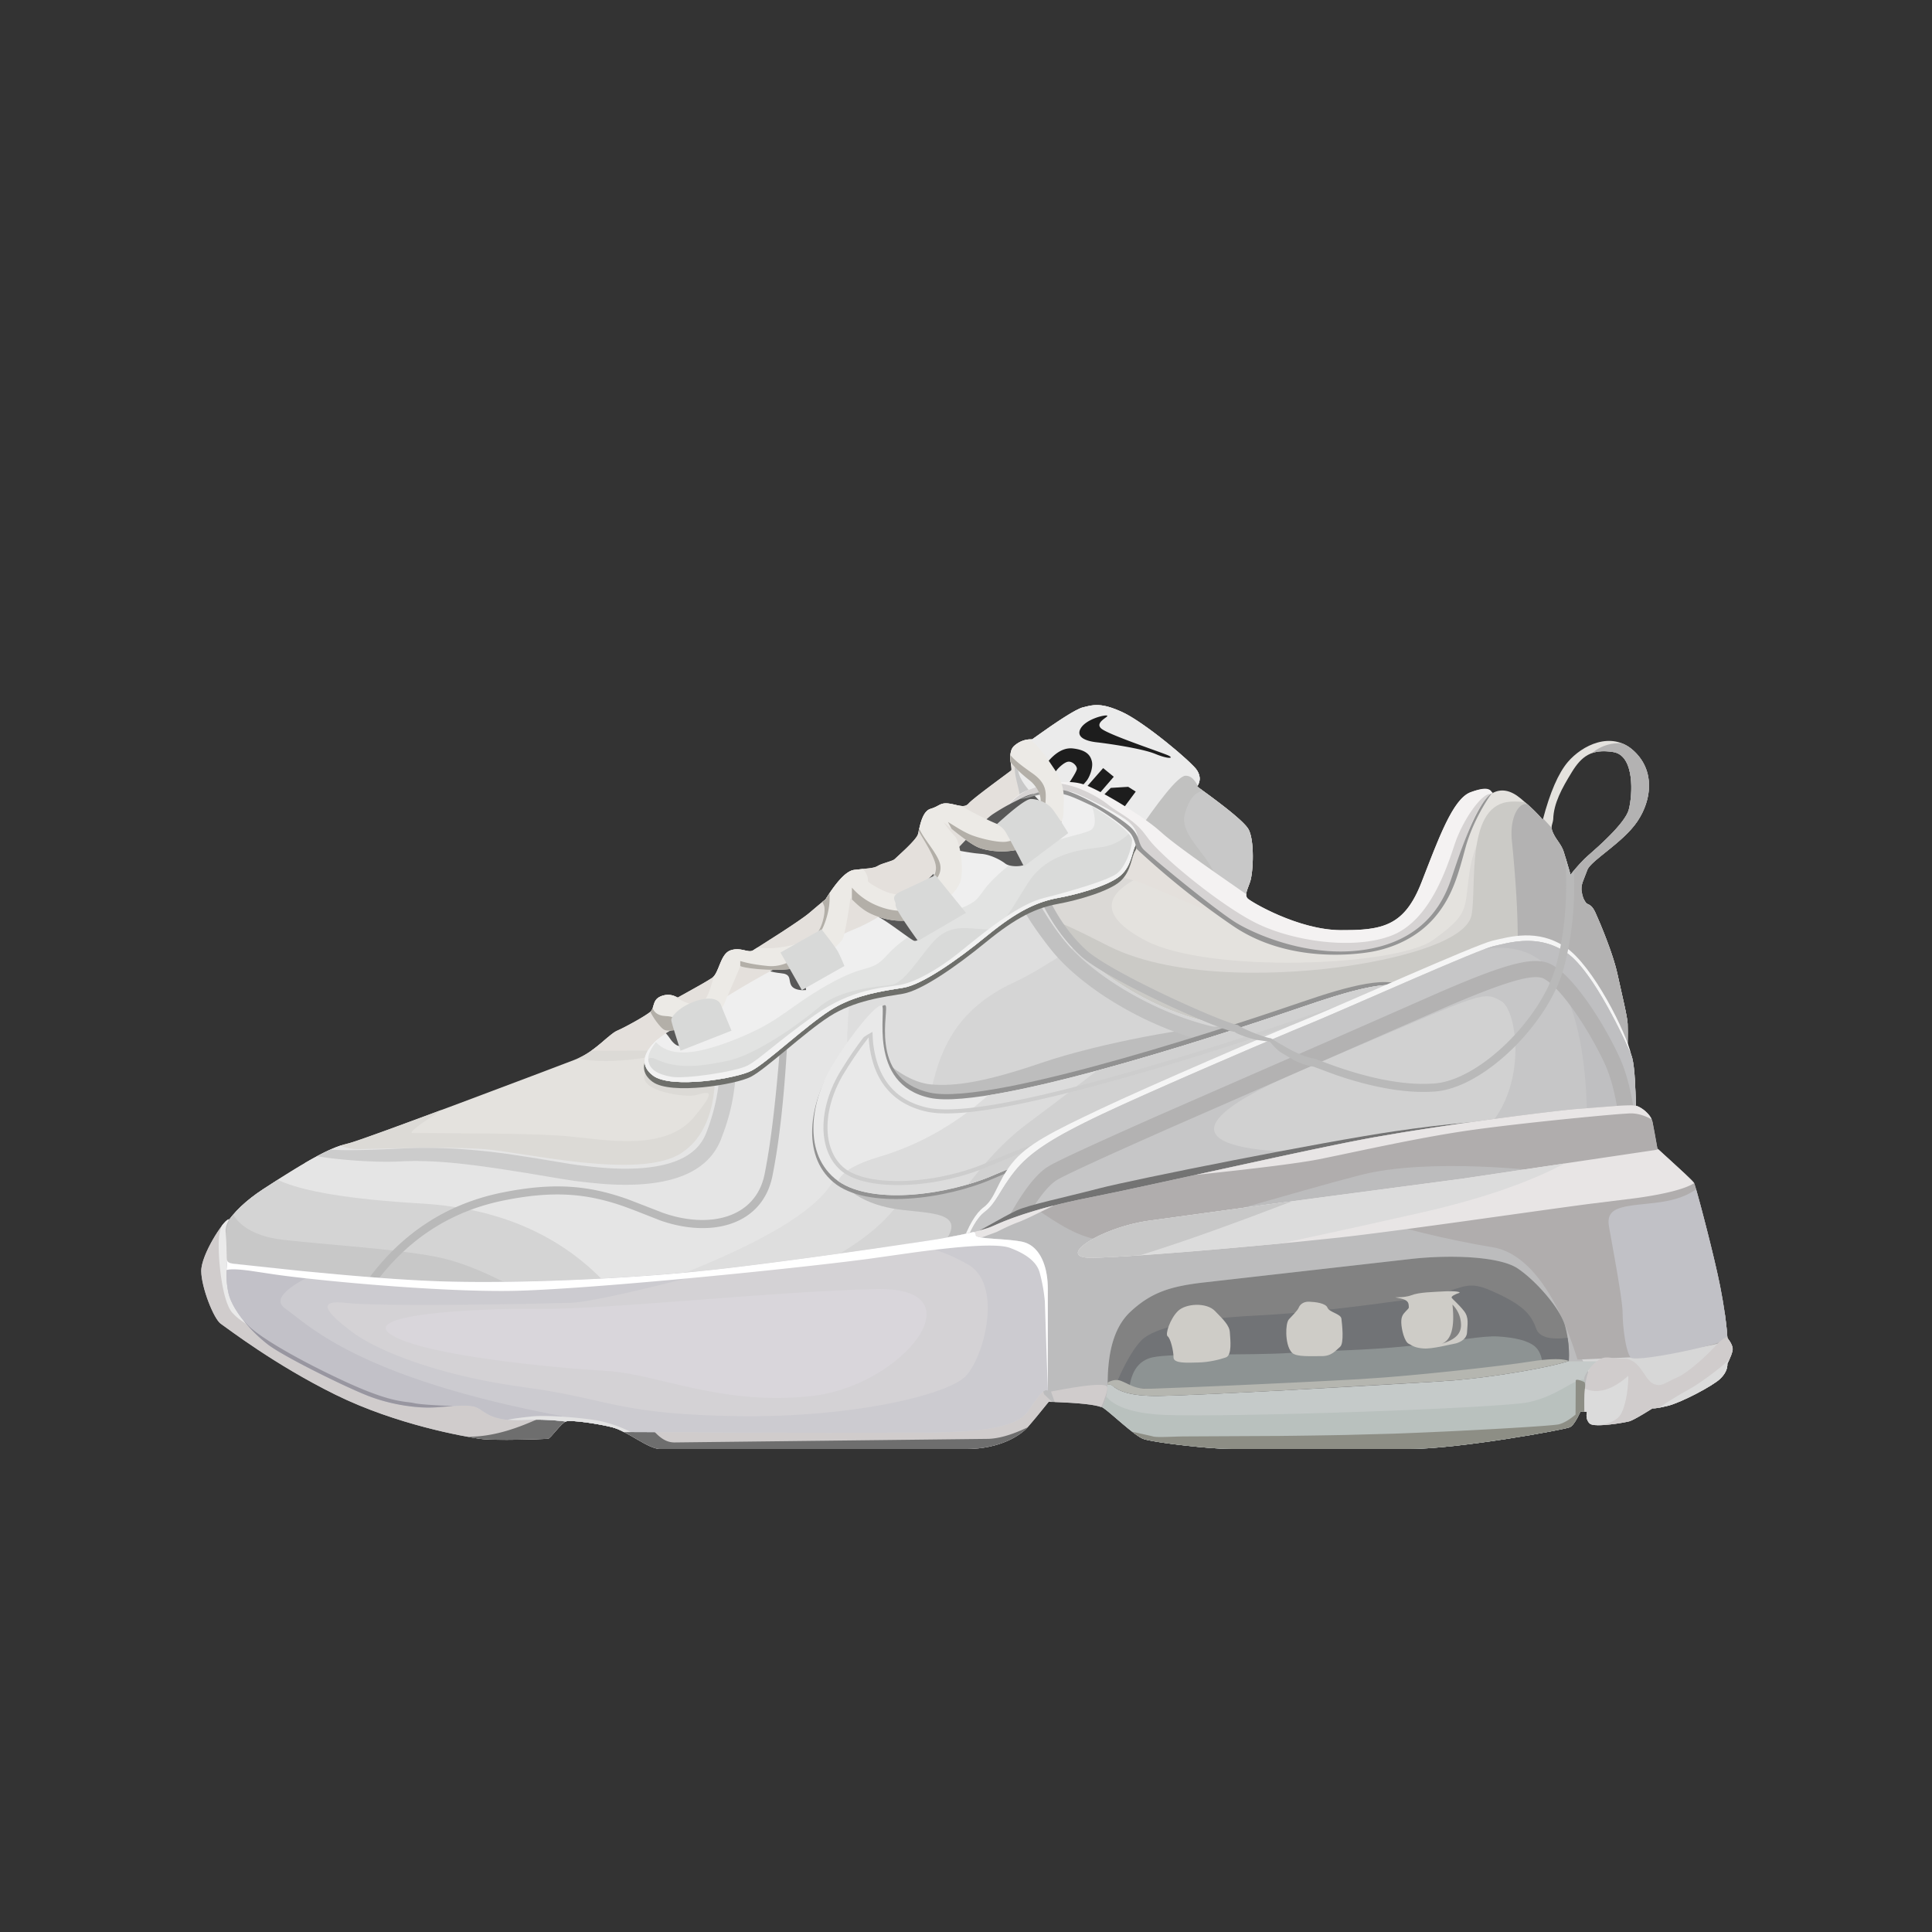<svg width="96" height="96" xmlns="http://www.w3.org/2000/svg">
    <rect width="100%" height="100%" fill="#333333" stroke="none"/>
    <defs>
        <path id="a" d="M0 0h96v96H0z"/>
    </defs>
    <g fill="none" fill-rule="evenodd">
        <path d="M55.783 35.393c1.091.508 3.445 2.475 3.7 2.892.17.278.17.544 0 .796 1.461 1.048 2.305 1.743 2.53 2.088.339.517.265 2.218.094 2.673-.171.456-.253.647-.115.8.139.152 2.499 1.56 4.611 1.576 2.113.014 3.187-.212 4.031-2.376.845-2.164 1.554-4.148 2.439-4.476.59-.219.95-.203 1.078.048.439-.245.91-.157 1.412.263.503.42.868.774 1.097 1.06.357-1.36.772-2.317 1.243-2.872.708-.833 2.162-1.565 3.259-.572 1.096.994.91 2.465.196 3.523-.713 1.058-2.306 1.937-2.484 2.41-.179.473-.301.714-.292.94.01.227.113.663.292.747.178.084.268.13.457.562.19.431.804 1.878 1.03 2.889.225 1.01.501 2.156.515 2.51.009.237.009.58 0 1.03v4.065c-8.3 1.225-13.741 2.15-16.325 2.773-3.875.935-13.507 2.945-17.435 4.106-3.928 1.162-16.093 3.025-25.058 2.41-8.965-.615-10.225-1.037-10.723-1.18-.332-.096-.539-.506-.619-1.23-.128-1.394.662-2.65 2.37-3.765 2.561-1.673 3.468-2.093 4.228-2.27.761-.175 10.19-3.75 11.231-4.15 1.042-.397 1.68-1.258 2.123-1.45.442-.192 1.45-.758 1.657-.946.209-.188.078-.574.5-.755.282-.12.566-.102.852.055.896-.49 1.464-.816 1.705-.976.36-.24.399-1.187.915-1.367.517-.18.881.149 1.12 0 .24-.15 2.322-1.453 2.8-1.864.319-.275.586-.498.803-.67.576-.926 1.048-1.415 1.417-1.464.553-.073.98-.068 1.179-.199.197-.131.745-.236.844-.342.099-.105 1.072-.935 1.154-1.24.082-.304.188-1.128.625-1.254.437-.126.462-.31.877-.267.415.042.786.265 1.014 0 .227-.265 2.027-1.564 2.113-1.639.086-.074-.23-.898.162-1.232.261-.224.555-.329.882-.316 1.362-.981 2.205-1.51 2.528-1.59.485-.116.876-.261 1.968.246Zm22.312 2.987c-.49.8-.895 1.536-.916 2.328-.025.268-.165.34 0 .698.166.358.4.54.525.93.084.261.195.638.334 1.13.34-.427.636-.75.888-.968.378-.327 1.82-1.57 2.007-2.268.188-.698.313-2.688-.77-2.861-1.082-.173-1.578.211-2.068 1.01Z" fill="#E4E2DE"/>
        <path d="M59.177 43.721c-1.307-.321-2.19-.354-2.652-.098-.692.383-2.714 1.481.405 3.117 3.12 1.636 12.439 1.286 14.275-.03 1.836-1.315 1.547-1.509 1.814-3.37.178-1.242.682-2.222 1.511-2.943 3.698 6.217 3.89 9.723.575 10.519-4.971 1.192-21.504 2.932-22.88-1.269-1.378-4.2-2.344-6.69 0-7.828 2.342-1.139 3.264-1.074 3.891-.685.419.26 1.439 1.122 3.06 2.587Z" fill="#DBD9D6"/>
        <path d="m32.603 51.973 1.826-.216c1.41-.154 2.612-.199 2.99.326.536.743.094 6.067-1.862 6.79l-1.1.414c-1.875.69-4.424 1.426-8.19.514l-1.175-.276c-3.693-.843-5.25-.928-7.1-1.146a17.908 17.908 0 0 1-2.848-.586c.969-.565 1.529-.806 1.998-.936l.172-.043c.338-.078 2.385-.827 4.648-1.67l-.894.598c-.523.367-.712.553-.569.556l3.72.024c1.475.017 3.038.055 3.996.136l1.28.138c1.768.186 3.854.273 4.987-1.084 1.36-1.63.515-1.165 0-1.08-.515.085-2.7-.213-2.452-1.032.165-.546.366-.858.604-.936-1.665.294-2.97.335-3.916.124l-.173.076c.733-.28 1.266-.79 1.672-1.133.647.402 1.443.547 2.386.442Z" fill="#DCDAD6"/>
        <path d="M78.874 44.913c.152.072.24.116.382.399l.233.532c.262.624.691 1.711.872 2.52l.393 1.765c.069.335.116.604.122.746l.006.39c0 .154 0 .328-.004.526-.136.008-.207-.007-.217-.043l-.497-2.487c-.084-.4-.166-.772-.236-1.045-.206-.81-.793-2.498-1.066-3.314l.012.01Zm1.793-7.944.069.03c.146.073.289.17.426.294 1.096.994.91 2.465.196 3.523-.713 1.058-2.306 1.937-2.484 2.41l-.217.563a1.02 1.02 0 0 0-.075.378l.008.04-.23-.323c-.116-.17-.22-.351-.24-.527l-.082.11a8.67 8.67 0 0 1 .732-.825l.655-.586c.572-.523 1.372-1.318 1.508-1.826.188-.698.313-2.688-.77-2.861-.385-.062-.697-.053-.96.02a2.01 2.01 0 0 1 1.464-.42Z" fill="#B1B1B1"/>
        <path d="M75.775 39.859c.438.395.732.687.885.878.214.217.354.312.52.67.165.357.399.54.524.93l.254.847.08.282c.248.273.657 1.363.836 1.447.152.072.24.116.382.399l.233.532c.262.624.691 1.711.872 2.52l.393 1.765c.069.335.116.604.122.746l.006.335c.001.192-.001.424-.006.693v4.066l-3.382.506c-6.414.977-10.729 1.732-12.943 2.267l-1.785.416c-4.28.978-11.47 2.517-15.106 3.534l-.544.156c-.375.111-.826.229-1.342.35l.042.121c-.879-2.465-3.724-7.365-3.23-9.875.33-1.674 1.54-3.68 3.628-6.02 4.03-3.113 5.488-2.107 8.887-.407 3.4 1.7 8.895 1.427 11.896.978 3.001-.449 5.908-1.328 6.127-2.538.25-1.383-.275-5.274 1.757-5.603.232-.037.536-.035.894.005Z" fill="#CBCAC6"/>
        <path d="M79.098 37.425c.486-.4.994-.51 1.47-.497.205.074.405.194.594.365 1.096.994.91 2.465.196 3.523-.713 1.058-2.306 1.937-2.484 2.41l-.217.563a1.02 1.02 0 0 0-.075.378c.01.226.113.662.292.746.152.072.24.116.382.399l.233.532c.262.624.691 1.711.872 2.52l.393 1.765c.069.335.116.604.122.746l.006.335c.001.192-.001.424-.006.693v1.907c-3.193.434-5.71-3.84-5.523-5.709.195-1.948-.118-5.215-.23-6.342-.113-1.128.342-1.925.785-1.79a6.9 6.9 0 0 1 .752.768l.017-.068.424.463a.74.74 0 0 0 .078.274c.166.358.4.54.525.93l.254.848.08.282a8.67 8.67 0 0 1 .732-.824l.655-.586c.572-.523 1.372-1.318 1.508-1.826.188-.698.313-2.688-.77-2.861-.393-.063-.709-.052-.975.025l-.09.03Z" fill="#B3B2B2"/>
        <path d="M55.783 35.393c1.091.508 3.445 2.475 3.7 2.892.17.278.17.544 0 .796l.68.495c1.046.775 1.663 1.306 1.85 1.593.339.517.265 2.218.094 2.673l-.128.351a.985.985 0 0 0-.056.24c-.218.433-.35.75-.395.948-.144.625-2.065-.387-4.61-1.428-2.412-.987-5.483-.399-8.024 1.16l-.419.268c-2.617 1.758-13.77 6.813-15.295 6.818l-3.8.011c.573-.401.978-.863 1.288-.997.442-.192 1.45-.758 1.657-.946.209-.188.078-.574.5-.755.282-.12.566-.102.852.055l1.296-.726c.182-.107.318-.19.409-.25.36-.24.399-1.187.915-1.367.517-.18.881.149 1.12 0l1.452-.926c.565-.368 1.127-.748 1.348-.938l.631-.53.172-.14c.576-.926 1.048-1.415 1.417-1.464l.722-.078c.134-.016.248-.035.339-.066l.118-.055c.197-.131.745-.236.844-.342l.495-.46c.293-.28.614-.61.66-.78l.118-.497c.09-.327.233-.678.506-.757.437-.126.462-.31.877-.267.415.042.786.265 1.014 0 .227-.265 2.027-1.564 2.113-1.639.086-.074-.23-.898.162-1.232.261-.224.555-.329.882-.316l.924-.651c.827-.567 1.362-.88 1.604-.938l.26-.063c.39-.086.815-.107 1.708.308Z" fill="#E4E0DC"/>
        <path d="M59.483 38.285c.17.278.17.544 0 .796l.68.495.633.48c.666.519 1.071.89 1.218 1.113.338.517.264 2.218.093 2.673l-.128.351a.985.985 0 0 0-.056.24l-.23.486c-.061.141-4.987-3.698-5.575-3.768-1.466.999-2.416 1.353-2.85 1.062l-2.671-1.786c.357-.801-.316-1.814-.148-2.51.142-.584 1.377-1.014 1.939-1.266.677-.303 6.014 1.392 6.884 1.4.11.1.178.18.21.234Z" fill="#C8C8C8"/>
        <path d="M59.272 38.05c.11.102.178.181.21.235.17.278.17.544 0 .796l.316.229c-.395.017-.7.38-.914 1.087-.367 1.213 1.525 2.23 1.59 3.578l-.006.13-2.133-1.543c-1.042-.744-1.98-1.383-2.217-1.41l-.197.13-.018-.034c-.7-1.351-.56-2.808 1.197-3.67l1.222.304c.442.102.78.167.95.169Z" fill="#C1C1C0"/>
        <path d="M55.783 35.393c1.091.508 3.445 2.475 3.7 2.892.158.26.169.51.03.747l.051.11c-.187-.41-.407-.61-.663-.596-.382.02-1.397 1.357-2.437 2.898-1.04 1.54-6.3-2.079-5.85-3.42.129-.387.332-.815.607-1.284l.066-.003.924-.651.565-.377c.51-.33.857-.517 1.039-.561l.26-.063c.39-.086.815-.107 1.708.308Z" fill="#EBEBEB"/>
        <path d="M55.006 35.557c.137.046-.62.323-.298.632.32.31 3.107 1.225 3.368 1.36.26.133-.01.183-.677-.09-.667-.274-2.408-.52-2.913-.576-.505-.056-1.048-.245-.785-.694.263-.448 1.17-.678 1.305-.632ZM51.953 37.992c.45-.587.903-.854 1.36-.802.686.078.878.35.945.657.066.307-.123.774-.265.949-.095.116-.18.21-.256.28l.148.15.93-1.06.528.431-.783.907.186.1.447-.454.867-.053.374.237-.725.977-.154.14-2.41-1.58c.224-.339.345-.555.363-.65.026-.141-.195-.387-.415-.374-.22.013-.557.372-.581.416a.26.26 0 0 1-.09.087l-.469-.358Z" fill="#1D1D1D"/>
        <path d="m45.564 46.652.246-.2c1.337-1.132 4.776-4.517 5.686-2.138.972 2.543 4.402 5.338 7.965 6.322 3.563.984 8.583 1.2 13.226 1.257 4.172.051 5.231 1.888 5.61 4.462l-3.842.592c-4.758.751-8.06 1.35-9.904 1.795l-1.785.416c-4.28.978-11.47 2.517-15.106 3.534l-.544.156c-3.928 1.162-16.093 3.025-25.058 2.41l-3.322-.246c-5.98-.481-6.973-.811-7.401-.934-.332-.096-.539-.506-.619-1.23-.128-1.394.662-2.65 2.37-3.765l.796-.513c1.6-1.018 2.422-1.44 3.037-1.645.275.119.573.176.89.175l2.64-.058c1.24-.019 2.647-.018 3.628.058 1.963.15 7.676 1.536 9.753.211 1.384-.883 1.93-2.725 1.639-5.524l4.005-1.932c3.512-1.716 5.542-2.784 6.09-3.203Z" fill="#E5E5E5"/>
        <path d="m51.405 44.111.09.203c.973 2.543 4.403 5.338 7.966 6.322 2.155.595 4.844.91 7.66 1.078.743.605 1.077 1.325.727 2.207-.551 1.392-3.367 3.555-6.905 5.65l-6.64 1.492c-2.547.583-4.97 1.161-6.643 1.629l-.544.156c-2.312.684-7.48 1.611-13.17 2.133a94.77 94.77 0 0 1-3.115-.546l1.32-.472c5.538-2.03 8.66-3.868 9.367-5.516 1.141-2.662-.063-9.084 1.304-10.246l.053-.042 1.066-.557c.837-.446 1.378-.763 1.623-.95l.246-.2 1.06-.921c.103-.09.21-.18.32-.271l.899-.535c.887-.516 1.719-.963 2.35-1.24.4.008.738.19.966.626Z" fill="#DEDEDE"/>
        <path d="M59.46 50.636c3.564.984 8.584 1.2 13.227 1.257 4.172.051 5.231 1.888 5.61 4.462l-3.842.592-2.258.363c-3.086.506-5.411.932-6.977 1.278l-2.454.57-7.302 1.64c-2.958.67-5.879 1.355-7.804 1.894l-.544.156c-1.824.54-5.425 1.23-9.657 1.754l-.907-.075c4.947-1.623 7.857-3.588 8.73-5.894 1.267-3.348.294-7.339 4.747-9.645l.464-.225c.648-.295 1.642-.905 2.892-1.71 1.562 1.577 3.792 2.952 6.076 3.583Z" fill="#D5D5D5"/>
        <path d="M41.118 57.44c.449 1.579 1.719 2.335 3.224 2.607 1.505.271 3.6.071 2.73 1.465-.58.93-.925 1.525-1.032 1.785l19.012-11.324c-2.102-.617-3.564-.937-4.387-.961-1.234-.037-5.992.806-8.86 1.783-2.869.978-4.319 1.185-5.505 1.093-.791-.062-1.653-.521-2.585-1.379-2.03 2.236-2.897 3.88-2.597 4.932Z" fill="#BDBDBD"/>
        <path d="m36.783 51.152-.327.172.042.27a10.042 10.042 0 0 1-.468 4.46l-.202.553c-.545 1.387-1.902 2.064-3.8 2.226-.687.059-1.387.049-2.149-.012l-.584-.056a96.043 96.043 0 0 1-.714-.082l-.615-.095c-.676-.11-1.662-.28-1.926-.322-2.188-.343-4.21-.656-6.14-.557-1.326.069-3.16-.087-4.15-.257l.456-.231c.069-.034.135-.064.199-.093l.563.019c.734.011 1.734-.014 2.982-.078 1.708-.088 3.41.016 5.27.268l1.33.203 1.79.298.437.062.604.07c.949.102 1.78.134 2.58.066 1.626-.14 2.714-.681 3.123-1.721.596-1.518.804-3.038.627-4.567l-.012-.074 1.084-.522Z" fill="#CCC"/>
        <path d="M50.973 43.63c.572 1.18 1.193 2.193 1.862 3.039 1.514 1.91 4.877 3.839 7.788 4.418 2.03.405 4.172.791 6.428 1.161a.4.4 0 0 1-.13.79c-2.264-.371-4.416-.76-6.455-1.166-3.09-.615-6.621-2.64-8.258-4.707-.794-1.002-1.385-1.918-1.774-2.752l-.158-.365-4.308 2.27.869-.76c1.312-1.127 3.13-2.529 4.136-1.929Z" fill="#C1C1C1"/>
        <path d="M20.923 59.801c4.263.25 7.566 1.854 9.908 4.81-.814.263-1.608.504-2.384.723-2.203.075-4.377.062-6.39-.076l-3.32-.246-2.945-.262c-3.4-.34-4.112-.573-4.457-.672-.332-.096-.539-.506-.619-1.23-.128-1.394.662-2.65 2.37-3.765l.71-.459c1.22.578 3.595.97 7.127 1.177Z" fill="#D4D4D4"/>
        <path d="M14.165 61.616c2.722.295 6.203.496 7.968.94 1.176.297 2.594.923 4.253 1.879a92.449 92.449 0 0 1-5.205.76l-2.445-.183-2.944-.262-1.246-.133c-2.34-.267-2.913-.453-3.211-.54-.332-.095-.539-.505-.619-1.229-.081-.887.209-1.718.87-2.492.44.702 1.299 1.122 2.579 1.26Z" fill="#C8C8C8"/>
        <path d="M43.986 49.948c.272.078-.941 3.653 2.222 4.346 3.162.693 16.212-3.727 18.475-4.505 2.264-.778 4.556-1.43 5.231-.616.676.813-2.991 2.488-5.888 3.78-2.897 1.292-12.373 4.6-14.68 5.615-2.308 1.015-6.28 1.567-7.93.18-1.651-1.386-1.112-3.98-.154-5.57.958-1.59 2.452-3.31 2.724-3.23Z" fill="#929292"/>
        <path d="M43.813 49.961c.272.08-.78 3.898 2.382 4.59 3.163.693 16.213-3.726 18.476-4.504 2.264-.779 4.582-1.487 5.243-.874.662.613-2.928 2.297-5.825 3.588-2.897 1.292-12.373 4.6-14.68 5.616-2.308 1.015-6.28 1.567-7.93.18-1.65-1.387-1.112-3.981-.154-5.571.959-1.59 2.217-3.103 2.488-3.025Z" fill="#E9E9E9"/>
        <path d="M69.914 49.173c.662.613-2.928 2.297-5.825 3.588-2.69 1.2-11.053 4.138-14.081 5.365l-.6.25c-2.232.983-6.023 1.531-7.762.31.163-.376.667-.75 1.658-1.083l.348-.11c1.994-.587 3.81-1.61 5.446-3.067 4.701-.745 12.648-3.383 15.139-4.23l1.233-.42c1.988-.656 3.861-1.144 4.444-.603Z" fill="#DCDCDC"/>
        <path d="M69.914 49.173c.662.613-2.928 2.297-5.825 3.588-2.69 1.2-11.053 4.138-14.081 5.365l-.6.25c-.39.173-.83.331-1.296.47 1.013-1.317 1.995-2.32 2.945-3.018l1.655-1.246a289.47 289.47 0 0 0 1.788-1.378c2.91-.788 5.913-1.74 7.958-2.414l3.012-1.013c1.988-.657 3.861-1.145 4.444-.604Z" fill="#D1D1D1"/>
        <path d="m69.16 49.597-.064-.179c-.674.011-1.961.33-3.79.942l-.472.16a177.728 177.728 0 0 1-7.757 2.475l-1.17.337-1.292.358c-4.373 1.183-7.197 1.641-8.527 1.35-1.423-.312-2.287-1.212-2.602-2.622a5.37 5.37 0 0 1-.108-.68l-.026-.467-.178.105-.019.007-.234.149c-.299.389-.606.826-.89 1.267l-.277.444c-1.112 1.845-1.134 3.94.046 4.931 1.194 1.003 4.413.922 7.017-.093l1.659-.685 10.112-3.772 1.672-.646c.356-.14.668-.267.944-.381l.68-.292 1.475-.667c1.181-.546 2.039-.973 2.733-1.362l.535-.314c.16-.099.3-.192.421-.278l.112-.087Zm-.689.09.277-.041-.228.148c-.078.048-.161.098-.25.15l-.276.158c-.948.53-2.206 1.136-4.19 2.02l-.415.18c-.668.284-1.585.646-2.872 1.135L50.403 57.21l-1.66.685c-2.542.991-5.69 1.07-6.814.126-1.091-.917-1.07-2.905-.004-4.674l.275-.441.287-.433.295-.42.382-.509-.009-.161c.015.389.056.723.136 1.079.331 1.484 1.254 2.444 2.755 2.773 1.501.33 4.766-.253 9.915-1.711l1.171-.337c1.9-.556 3.869-1.174 5.822-1.822l2.415-.816.95-.306c.893-.276 1.616-.462 2.152-.556Z" fill="#CDCDCD" fill-rule="nonzero"/>
        <path d="M47.781 61.85c.337-.947.702-1.567 1.095-1.86.59-.44.66-1.25 1.414-2.194.755-.945 2.019-1.566 4.4-2.696 2.382-1.13 8.667-3.832 10.238-4.465 1.572-.633 8.385-3.697 9.24-3.894.857-.197 2.24-.604 3.612.316 1.372.92 3.034 4.243 3.278 5.369.163.75.237 1.733.221 2.947-7.54 1.217-12.86 2.157-15.958 2.821-3.098.664-8.944 1.883-17.54 3.656Z" fill="#F5F5F5"/>
        <path d="M47.793 62.271c.362-1.074.74-1.758 1.133-2.051.59-.44.743-1.081 1.498-2.026.755-.944 1.93-1.691 4.311-2.821 2.382-1.13 8.667-3.832 10.238-4.465 1.572-.633 8.385-3.697 9.24-3.894.857-.197 2.24-.604 3.612.316 1.372.92 3.016 4.57 3.233 5.096.145.35.219 1.333.221 2.947-7.54 1.217-12.86 2.157-15.958 2.821-3.098.664-8.94 2.023-17.528 4.077Z" fill="#D1D1D1"/>
        <path d="M77.825 47.33c1.372.92 3.016 4.57 3.233 5.096.145.35.219 1.333.221 2.947l-4.414.723c-1.376.229-2.656.446-3.839.651 3.013-1.846 2.462-6.525 1.56-7.01-.902-.486-.781-.458-7.704 2.495l-2.346 1.007c-8.5 3.67-2.497 4.316 3.722 3.91l.612-.044c.798-.06 1.323-.024 1.628.088l-1.36.249c-1.301.241-2.421.46-3.362.656l-3.782.836c-3.333.758-8.067 1.87-14.2 3.337.316-.94.645-1.581.985-1.923l.147-.128c.59-.44.743-1.081 1.498-2.026.704-.882 1.775-1.59 3.85-2.6l.461-.221c2.175-1.032 7.603-3.374 9.727-4.255l.962-.397c2.133-.9 8-3.525 8.79-3.707l.617-.14c.831-.17 1.916-.267 2.994.456Z" fill="#C6C6C7"/>
        <path d="M77.825 47.33c1.372.92 3.016 4.57 3.233 5.096.145.35.219 1.333.221 2.947l-2.417.394c-.027-3.447-.576-5.896-1.646-7.348-.795-1.078-1.95-1.496-3.466-1.253l.383-.13a1.4 1.4 0 0 1 .08-.022l.618-.14c.831-.17 1.916-.267 2.994.456Z" fill="#BFBFC1"/>
        <path d="m66.569 51.488 4.957-2.18c3.3-1.427 4.722-1.828 5.56-1.385 1.05.555 2.464 2.656 3.346 4.524.387.818.66 1.89.824 3.216a.4.4 0 0 1-.794.098c-.154-1.248-.407-2.24-.753-2.972-.807-1.71-2.157-3.715-2.996-4.159-.518-.273-1.976.17-4.902 1.428l-13.74 6.018c-3.262 1.443-5.27 2.365-5.595 2.584-.524.352-1.182 1.27-1.936 2.739a.4.4 0 0 1-.712-.365c.812-1.583 1.534-2.59 2.202-3.038l.151-.09c.613-.341 2.505-1.207 5.508-2.536l8.88-3.882Z" fill="#B3B2B2" fill-rule="nonzero"/>
        <path d="M48.134 61.42c.153-.029 1.762-.988 2.38-1.272.618-.284 2.37-.646 4.095-1.096 1.725-.45 11.07-2.311 14.721-2.845 2.435-.357 4.603-.553 6.504-.59l3.028.835C65.365 58.91 56.931 60.406 53.56 60.94c-5.057.801-5.578.509-5.426.48Z" fill="#737373"/>
        <path d="M53.98 39.025c.834.336 2.56 1.375 3.488 2.13l.253.217c.826.756 3.863 2.808 4.202 3.062a.266.266 0 0 0 .07.207c.138.153 2.498 1.562 4.61 1.577l.634-.006c1.702-.049 2.642-.434 3.397-2.37l.463-1.188c.654-1.661 1.257-3.021 1.976-3.288.59-.219.933-.246 1.06.005.17-.095-.253.253-.525.643-.739 1.063-1.056 2.77-1.521 3.928-.466 1.158-1.44 2.632-3.298 3.114-1.857.482-4.699.446-7.211-1.084-2.512-1.53-4.902-4.037-6.48-5.013l-.959-.602c-.938-.581-1.523-.862-2.464-.714-1.223.192-1.84 1.181-1.956 1.316-.077.09-.141.09-.193 0 .402-.866.878-1.415 1.427-1.646.825-.346 2.11-.659 3.027-.288Z" fill="#F4F2F2"/>
        <path d="m54.973 39.913.125.098c.409.34 1.11.637 1.683 1.297l.237.307c.603.882 3.603 3.36 5.399 4.252 1.796.892 4.797 1.35 6.707.628 1.91-.722 2.744-3.307 3.156-4.536.411-1.229 1.296-2.453 1.73-2.505l.082-.002-.224.24c-.087.097-.18.208-.26.322-.739 1.063-1.056 2.77-1.521 3.928-.466 1.158-1.44 2.632-3.298 3.114-1.857.482-4.699.446-7.211-1.084-2.512-1.53-4.902-4.037-6.48-5.013l-.959-.602c-.938-.581-1.523-.862-2.464-.714-.708.111-1.213.49-1.535.814l-.214-.13c.21-.422.568-.767 1.074-1.036l-.047.022a6.162 6.162 0 0 1 1.4-.401c1.035.012 2.138.645 2.62 1.001Z" fill="#D6D3D3"/>
        <path d="M78.21 43.257c.061 1.721-.103 3.32-.492 4.794-.728 2.757-3.95 5.992-6.4 6.184a8.06 8.06 0 0 1-1.052.01c-1.055-.056-2.175-.29-3.336-.65l-.523-.171-1.132-.42a3.257 3.257 0 0 1-.76-.22c-.235-.096-.549-.31-.807-.452-.26-.142-.557-.513-.613-.573-.162-.014-.34-.043-.619-.083-.278-.04-1.058-.303-1.118-.401-.733-.065-6.415-2.615-7.685-3.799-.971-.904-1.742-2.092-2.314-3.56l-.121-.332-12.073 7.315c-.135 2.898-.365 5.245-.69 7.043l-.09.477c-.5 2.488-3.063 3.102-5.561 2.23l-1.334-.523-.407-.151c-1.882-.674-3.544-.828-6.03-.33-2.78.558-5.008 2.062-6.696 4.52a.2.2 0 0 1-.33-.226c1.746-2.543 4.065-4.108 6.948-4.686 2.561-.513 4.294-.352 6.24.344l1.74.674c2.303.803 4.598.254 5.038-1.931.311-1.549.544-3.567.754-6.153l.113-1.467 12.378-7.603.294.106c.568 1.672 1.372 2.99 2.413 3.96 1.206 1.124 6.805 3.637 7.572 3.75.113.113.733.387 1.21.546.172.057.325.1.43.114l.341.211.47.272c.246.135.478.248.697.337.166.068.321.12.475.158l.233.047c-.043-.016.457.175.654.247.34.125.674.24 1.021.347 1.133.353 2.222.58 3.24.634.347.018.68.015.999-.01 2.265-.177 5.356-3.282 6.044-5.887.433-1.639.58-3.439.44-5.401l.267.918.172-.21Z" fill="#B9B9B9" fill-rule="nonzero"/>
        <path d="M33.193 51.557c-1.036.625-1.66 1.546-.763 2.201.898.655 4.122.144 4.885-.255.763-.399 2.649-2.192 3.896-2.994 1.247-.801 2.74-.978 3.645-1.128.906-.149 2.596-1.306 4.133-2.565 1.538-1.259 2.514-1.704 3.572-1.9 1.058-.195 2.562-.638 3.107-1.128.545-.49.553-1.228.735-1.498.182-.27.132-.819-.53-1.28-.664-.462-2.348-1.283-2.643-1.35-.294-.065-1.732-.06-2.332.223-.6.284-1.025.502-1.589.87-.563.37-2.213 2.22-3.02 3.035-.805.815-2.435 2.107-3.857 2.682-1.423.575-4.443 2.193-5.633 2.911l-3.606 2.176Z" fill="#6E6F6B"/>
        <path d="M33.224 51.255c-1.036.625-1.66 1.546-.763 2.2.898.656 4.122.145 4.885-.254.763-.399 2.649-2.193 3.896-2.994 1.247-.801 2.74-.979 3.645-1.128.906-.15 2.596-1.306 4.133-2.565 1.538-1.259 2.514-1.705 3.572-1.9 1.058-.196 2.562-.638 3.107-1.129.545-.49.553-1.227.735-1.498.182-.27.132-.818-.53-1.28-.664-.461-2.348-1.283-2.643-1.349-.294-.065-1.732-.06-2.332.223-.6.284-1.025.501-1.589.87-.563.369-2.213 2.22-3.02 3.034-.805.815-2.435 2.107-3.857 2.682-1.423.576-4.443 2.193-5.633 2.912l-3.606 2.176Z" fill="#EFEFEF"/>
        <path d="m54.195 39.853-.045-.113.638.32c.432.226.853.465 1.115.647.597.416.697.901.578 1.191l-.047.09c-.182.27-.19 1.007-.735 1.497-.49.442-1.758.844-2.777 1.063l-.33.066c-.97.179-1.871.568-3.199 1.602l-.373.298c-1.537 1.26-3.227 2.416-4.133 2.565l-.607.098c-.886.147-2.04.389-3.038 1.03-1.247.801-3.133 2.595-3.896 2.994-.763.399-3.987.91-4.885.255-.68-.496-.487-1.145.098-1.702l.044.039c.597.615 1.62.775 3.918-.14 2.298-.913 2.576-1.566 4.597-2.712 2.02-1.147 2.128-.551 2.968-1.489.746-.833 2.1-1.623 3.267-2.149l.64-.277c.96-.444.459-.66 2.09-1.985 1.74-1.412 3.494-1.456 4.11-1.793.33-.18.216-.817.002-1.395Z" fill="#E2E3E2"/>
        <path d="M56.343 41.134c.194.281.216.555.145.748l-.054.105c-.182.27-.19 1.008-.735 1.498-.49.442-1.758.844-2.777 1.063l-.33.066c-.97.179-1.871.568-3.199 1.602l-.373.298c-1.537 1.26-3.227 2.416-4.133 2.565l-.607.098c-.886.147-2.04.389-3.038 1.03-1.151.74-2.847 2.325-3.7 2.878l-.142.084-.91.276c-.143.043-.281.083-.414.121-.958.181-2.195.286-3.004.124-.79-.479-1.167-1.294-.572-1.098l.132.054c1.039.482 2.154.35 3.52.067 1.364-.284 3.524-1.796 4.564-2.681s2.796-.991 3.561-1.091c.765-.1 1.648-1.822 2.377-2.412.73-.59 1.485-.385 2.313-.351.828.034 1.343-1.113 2.119-2.317.775-1.204 2.045-1.598 3.481-1.743.639-.065 1.164-.313 1.577-.747l.2-.237Z" fill="#D9DAD9"/>
        <path d="M51.781 39.377c.614-.074 1.289-.061 1.48-.019.295.066 1.98.888 2.642 1.35.597.415.697.9.578 1.19l-.047.09c-.182.27-.19 1.007-.735 1.497-.49.442-1.758.844-2.777 1.063l-.33.066c-.97.179-1.871.568-3.199 1.602l-.373.298c-1.537 1.26-3.227 2.416-4.133 2.565l-.607.098c-.886.147-2.04.389-3.038 1.03-1.247.801-3.133 2.595-3.896 2.994-.763.399-3.987.91-4.885.255-.744-.543-.443-1.268.272-1.856-.368.442-.543.791-.525 1.05.035.496.47.729 1.148.854.678.125 3.185-.25 3.777-.551.59-.3 1.454-1.163 3.327-2.497 1.873-1.335 3.442-1.374 4.249-1.515.807-.142 1.908-.795 2.797-1.489l1.086-.872c.978-.774 2.245-1.698 3.262-1.955l.687-.179c1.268-.342 2.53-.747 2.92-1.014.46-.317.778-1.267.792-1.667.013-.4-1.264-1.296-2.398-1.937-.638-.361-1.343-.455-1.85-.457l-.224.006Z" fill="#F2F2F2"/>
        <path d="M33.875 51.9c-.047.113-.254.13-.525-.215l-.105-.147a1.657 1.657 0 0 0-.16-.195l.553-.338.2.665c.033.12.049.201.037.23Zm6.157-2.703-.174.004c-.19-.008-.458-.06-.553-.26-.119-.25-.002-.483-.364-.562l-.16-.023a3.257 3.257 0 0 1-.512-.094l1.141-.614.386.83c.19.423.3.712.236.719Zm6.535-5.222c.46.904.828.89.206 1.59l-.528.584c-.38.406-.685.67-.849.587-.234-.117-1.34-.984-1.744-1.17a15.38 15.38 0 0 0 2.429-1.847l.311-.306c.02.187.08.376.175.562Zm5.984-2.52c-.14.346-1.316 1.277-1.526 1.453-.21.176-.847.18-1.076 0-.23-.18-.76-.458-1.213-.482l-.285-.029c-.231-.03-.546-.081-.945-.155l.719-.755c.466-.48.883-.884 1.115-1.036.564-.369.99-.586 1.59-.87a1.95 1.95 0 0 1 .391-.127c.845.811 1.305 1.814 1.23 2Z" fill="#585858"/>
        <path d="M50.701 39.703c.994-.44 1.787-.567 2.38-.38.889.282 2.575 1.298 3.078 1.761.503.464.37.793.642 1.101.273.308 3.666 3.1 4.678 3.7 1.012.6 3.856 1.83 6.709 1.238 2.853-.591 3.634-2.597 3.94-3.5.305-.904 1.18-3.648 2.004-4.21-.245.314-.97 1.451-1.314 2.711-.345 1.26-.623 2.387-1.508 3.434-.885 1.047-2.138 1.568-3.228 1.747-1.09.18-4.248.463-6.835-1.31a40.287 40.287 0 0 1-4.768-3.815c-.09-.396-.205-.669-.35-.82-.373-.391-1.326-1.065-1.89-1.33-1.332-.626-1.416-.636-2.272-.595-.165.008-.476.08-.932.219l-.334.05Z" fill="#959595"/>
        <path d="m52.108 37.797.296.437c.277.434.482.888.454 1.592l-.014.513c-.025.533-.145.783-1.125 1.408-1.247.796-2.568.562-3.058.379-.328-.122-.92-.547-1.776-1.275.173.258.357.489.554.692.294.305.448 1.654.295 2.217-.153.563-.97 1.25-1.918 1.753-.948.502-2.182.1-2.692-.183-.51-.283-.888-.785-.877-.684.011.1-.205 1.45-.332 1.9-.127.452-1.173 1.109-2.006 1.454-.832.345-2.879.143-3.13 0-.1.309-.689 1.612-.803 1.908-.064.164-.26.35-.592.558l-.215.127a3.928 3.928 0 0 1-1.352.54c-.684.127-.772.104-.958-.078a3.371 3.371 0 0 1-.546-.78l.012-.008c.209-.188.078-.574.5-.755a.897.897 0 0 1 .65-.033c.35.239.873.499 1.19.429.332-.073.482-.343.649-.862l.163-.546-.095.091c.36-.24.399-1.187.915-1.367.517-.18.881.149 1.12 0l.223-.14c.227.025.466.038.706.028.853-.039 1.648-.309 2.072-.565.425-.257.642-1.303.518-1.567l-.072-.163.156-.126c.576-.927 1.048-1.416 1.417-1.465l.438-.048.103.12c.134.192.164.414.146.462-.025.067.395.325.813.515.419.191 1.166.29 1.59 0l.335-.229c.342-.244.666-.54.644-.952-.024-.47-.571-1.293-.859-1.802l.075-.309c.09-.335.234-.71.517-.792.437-.126.462-.31.877-.267.243.025.47.111.663.126l.014.012.364.207c.6.326 1.568.801 1.797.793.286-.01 1.375-.59 1.661-1 .286-.41-.152-1.041-.405-1.245l-.219-.177c-.229-.19-.55-.474-.774-.773-.03-.276-.035-.624.188-.814.237-.203.502-.308.793-.316.304.265.646.677.91 1.06Z" fill="#ECEAE6"/>
        <path d="M32.434 50.082c.055.2.226.34.485.389l.167.018c.543.022.623.254.943.427.128.069.272.07.452.025-.218.087-.44.151-.664.192-.684.127-.772.104-.958-.078a3.371 3.371 0 0 1-.546-.78l.012-.008.072-.091.037-.094Zm7.472-2.63c.084-.027.216-.004.371.04l.409.127a7.284 7.284 0 0 1-.777.381c-.828.344-2.858.145-3.126.002v-.25c.363.113.821.195 1.376.248.833.079 1.433-.446 1.747-.548Zm1.114-2.761.205-.313-.004.345c-.013.677-.374 1.805-.866 2.028-.091.041-.203.034-.335-.004.153-.066.288-.134.398-.2.425-.257.642-1.303.518-1.567l-.072-.163.156-.126Zm1.312-.586c.405.472.932.81 1.58 1.014.97.306 1.879.037 2.302 0l.31-.038a6.507 6.507 0 0 1-.708.432c-.948.502-2.182.1-2.692-.183-.362-.201-.658-.512-.795-.64l.003-.585Zm3.342-2.94c.209.512.885 1.21 1.03 1.74.15.554-.299.998-.63 1.063l-.113.006.182-.151c.218-.2.379-.435.363-.73-.024-.469-.571-1.292-.859-1.8l.027-.128Zm6.045.582c-1.247.796-2.568.562-3.058.379-.274-.102-.734-.417-1.379-.944l-.18-.34.53.327c.237.14.435.242.593.307.393.164 1.377.42 1.807.343.43-.077.983-.302 1.62-.719.195-.127.602-.228 1.099-.29-.114.276-.386.525-1.032.937Zm-1.512-4.232c.21.274.578.546 1.096.912.724.51.672.96.65 1.4-.018.359-.27.505-.7.58.156-.117.287-.237.362-.345.286-.41-.152-1.041-.405-1.245l-.219-.177c-.229-.19-.55-.474-.774-.773a2.192 2.192 0 0 1-.014-.292l.004-.06Z" fill="#B3AFA8"/>
        <path d="M35.823 49.931c.08.209.255.636.526 1.282l-2.533.997c-.287-.881-.44-1.384-.459-1.508-.028-.187.426-.683 1.158-.94.733-.256 1.188-.143 1.308.17Zm4.999-3.753c.474.6.753.984.838 1.152.085.167.184.39.298.67l-2.115 1.197-1.062-1.867 2.04-1.152Zm5.657-2.693L48 45.36l-2.386 1.393c-.767-1.063-1.138-1.662-1.114-1.796.035-.201-.315-.394.266-.661.388-.178.96-.448 1.713-.81Zm4.74-3.782c.32-.008.816.16 1.087.515.18.237.439.63.774 1.18l-2.204 1.651c-.51-.992-.82-1.57-.928-1.735a.923.923 0 0 0-.422-.355c.914-.832 1.478-1.25 1.692-1.256Z" fill="#D8D9D8"/>
        <path d="M81.28 54.94c.255.06.75.413.835.82.056.27.137.707.241 1.31 1.162 1.05 1.77 1.623 1.825 1.72.082.145.988 3.58 1.289 5.111.2 1.022.321 1.88.363 2.576.19.25.277.448.262.591-.015.143-.102.373-.262.69.009.264-.112.516-.363.756-.376.36-1.953 1.182-2.588 1.337-.424.103-.68.146-.767.128-.618.388-1.004.603-1.159.646-.232.065-1.724.32-1.952.116-.152-.137-.202-.335-.151-.593h-.324c-.199.433-.371.69-.519.768-.22.117-5.535 1.084-8.016 1.084h-8.777c-1.158 0-3.985-.333-4.423-.507-.438-.174-1.575-1.262-1.941-1.514-.244-.168-1.159-.276-2.744-.323-.465.58-.813 1-1.043 1.26C50.721 71.304 49.721 72 48 72H32.803c-.598 0-1.624-.891-2.393-1.083-.77-.192-2.034-.362-2.276-.292s-.777.857-.903.868c-.127.011-2.637.109-3.394 0-.758-.109-4.132-.695-7.163-2.189-3.03-1.494-5.35-3.285-5.7-3.524-.35-.238-.967-1.803-.974-2.62-.007-.816 1.116-2.517 1.365-2.584.143-.038-.176.328-.139.848.029.392.038.824.042 1.113.01.204.13.24.481.274.351.035 6.476.754 10.345.864 3.87.111 9.464-.15 13.367-.582 3.902-.432 10.655-1.43 11.363-1.558.708-.128 1.98-.37 2.5-.608.521-.237 1.945-.86 4.832-1.426 2.887-.565 10.85-2.401 14.12-2.989 3.269-.587 8.74-1.305 10.177-1.417 1.437-.112 2.57-.213 2.826-.154Z" fill="#BCBCBD"/>
        <path d="M85.833 66.477c.19.25.277.448.262.591-.015.143-.102.373-.262.69.009.264-.112.516-.363.756-.376.36-1.953 1.182-2.588 1.337l-.368.083c-.208.042-.34.057-.399.045l-.473.29c-.347.207-.575.325-.686.356l-.248.053c-.348.064-.946.15-1.34.14-.138-.534-.244-1.19-.315-1.972l-.038-.483-.718-1.47 7.4-1.682c.068.47.113.891.136 1.266Z" fill="#D7D7D7"/>
        <path d="M81.28 54.94c.255.06.75.413.835.82l.241 1.31 1.328 1.217c.304.287.47.455.497.503l.052.149c.214.698.968 3.592 1.237 4.962.2 1.022.321 1.88.363 2.576.126.167-.498.348-1.873.544-1.202.254-2.093.393-2.675.415-.726.028-1.692.068-2.9.12-1.041-3.376-2.55-5.31-4.213-5.58l-.79-.137c-2.389-.444-5.488-1.232-4.629-1.342l.117-.01c1.352-.064 9.694-1.964 9.086-2.108l-.202-.037c-1.237-.204-6.764-.813-10.12.037l-1.284.34c-3.882 1.063-10.102 2.983-11.563 2.897-1.102-.064-2.291-.857-3.225-1.5.575-.164 1.265-.339 2.085-.512l1.948-.399c3.346-.707 9.2-2.036 12.207-2.605l.474-.088c2.985-.536 7.805-1.18 9.715-1.374l2.318-.184c.495-.032.842-.043.97-.013Z" fill="#B0ADAD"/>
        <path d="M85.47 63.901c.2 1.022.321 1.88.363 2.576.19.25-4.573 1.258-4.808.973-.222-.269-.362-1.302-.393-1.992l-.006-.241c-.004-.66-.516-3.348-.677-4.277-.139-.805.41-.961 1.467-1.083l.523-.056c.676-.07 1.357-.166 1.98-.486l.307-.18a.372.372 0 0 0 .05-.04l.261.944c.278 1.045.65 2.521.861 3.514l.072.348Z" fill="#C1C1C6"/>
        <path d="m82.393 57.105 1.291 1.182c.304.287.47.455.497.503-.458.295-1.492.551-2.875.742l-2.339.29c-3.17.418-9.141 1.303-12.454 1.675l-1.971.204c-3.746.37-8.72.783-10.31.797-1.819.015.369-1.472 2.814-1.835l5.772-.79 9.79-1.297 9.507-1.413a1.51 1.51 0 0 0 .278-.058ZM50.73 60.678l-.115.046c-.294.105-.657.27-1.09.492l-.609.223c-.27.092-.487.154-.651.188l-.195.03c-.643.08-2.528.249-4.159.32l2.913-.442.965-.186c.591-.123 1.21-.273 1.535-.422l.402-.175c.51-.212 1.35-.523 2.631-.849l-1.074.525c-.229.108-.418.195-.553.25Zm30.55-5.737c.225.052.637.333.79.677-.384-.207-.746-.305-1.09-.294l-.463.03c-1.45.113-5.509.515-7.741.847-2.384.353-5.3 1.009-6.907 1.335l-.346.07c-.976.19-3.014.448-6.112.773l3.95-.861c1.944-.419 3.735-.794 4.915-1.006l1.378-.235c3.087-.503 7.122-1.029 8.59-1.164l2.065-.16c.495-.031.842-.042.97-.012Z" fill="#E8E5E5"/>
        <path d="m70.74 60.227-3.15.705c-1.184.26-2.501.546-3.951.856l-2.784.254c-2.808.245-5.524.446-6.624.456-1.818.015.37-1.472 2.815-1.835l5.772-.79 9.79-1.297 5.135-.762c-1.783.946-4.117 1.75-7.003 2.413Z" fill="#DCDCDC"/>
        <path d="m56.636 62.375-1.3.082a26.72 26.72 0 0 1-1.105.04c-1.818.016.37-1.47 2.815-1.834l5.772-.79 1.39-.183-2.122.803c-2.233.83-4.05 1.458-5.45 1.882Z" fill="#C8C8C8"/>
        <path d="M75.42 63.032c.915.62 2.12 1.995 2.353 2.863.155.58.216 1.163.18 1.751h1.412c-.494.44-.707.763-.64.968l.04.173c.06.315.143.967.25 1.955l-.011-.001c-.152-.137-.202-.335-.151-.593h-.324c-.199.433-.371.69-.519.768-.22.117-5.535 1.084-8.016 1.084h-8.777l-.543-.017c-1.327-.069-3.5-.34-3.88-.49-.438-.174-1.575-1.262-1.941-1.514l-.066-.036c.136-.243.214-.576.236-1.013l.025-.637c.048-.916.213-2.257 1.11-3.101 1.048-.985 2.015-1.262 3.508-1.45l10.328-1.172c1.982-.236 4.51-.158 5.426.462Z" fill="#C5CAC9"/>
        <path d="m78.725 68.614.04.173.077.497c.048.354.106.84.173 1.458l-.011-.001c-.152-.137-.202-.335-.151-.593h-.324c-.199.433-.371.69-.519.768-.22.117-5.535 1.084-8.016 1.084h-8.777l-.543-.017-.612-.04c-1.299-.104-2.942-.32-3.268-.45-.438-.174-1.575-1.262-1.941-1.514l-.066-.036c.083-.149.145-.332.185-.551.383.479 1.201.775 2.452.888l.46.027c3.334.126 16.7-.334 18.086-.635 1.456-.317 2.245-1.175 2.747-1.113l.008.055Z" fill="#B9C1BE"/>
        <path d="M78.297 68.614c-.003-.09.144-.068.441.065l.027.108.077.497c.048.354.106.84.173 1.458l-.011-.001c-.152-.137-.202-.335-.151-.593h-.324c-.199.433-.371.69-.519.768-.22.117-5.535 1.084-8.016 1.084h-8.777l-.543-.017-.612-.04c-1.299-.104-2.942-.32-3.268-.45-.13-.052-.324-.185-.54-.353l.949.213.08.022c.22.061.939.007 1.57 0l4.742-.024a376.25 376.25 0 0 0 3.274-.049l2.377-.064c3.252-.115 7.889-.379 8.216-.465.245-.063.52-.225.826-.484l.009-1.675Z" fill="#8D8E85"/>
        <path d="M75.42 63.032c.915.62 2.12 1.995 2.353 2.863.154.573.214 1.15.181 1.731-.856.294-3.471.767-5.622.955l-1.076.077c-3.267.212-11.881.684-13.69.705-1.949.022-2.197-.497-2.36-.546a.704.704 0 0 0-.172-.024l.014-.5c.048-.916.213-2.257 1.11-3.101 1.048-.985 2.015-1.262 3.508-1.45l10.328-1.172c1.982-.236 4.51-.158 5.426.462Z" fill="#828282"/>
        <path d="M74.143 64.155c1.515.669 1.932 1.137 2.184 1.855.146.42.667.574 1.561.464.069.379.088.765.066 1.152-.856.294-3.471.767-5.622.955l-1.076.077-7.392.424c-2.788.147-5.394.27-6.298.281-1.439.016-1.95-.262-2.185-.43l.186-.42c.412-.915.796-1.552 1.152-1.914.644-.654 2.662-1.04 5.05-1.192l.482-.028c2.595-.129 4.902-.418 7.743-.805 2.841-.387 2.634-1.088 4.149-.42Z" fill="#717376"/>
        <path d="M11.33 60.606c.126-.034-.158.205-.117.65.04.432.05.95.055 1.28.008.171.093.224.324.257l.889.099.068.729c.11 1.077.262 2.048.65 2.413 1.062 1 6.534 3.04 8.39 3.409 1.713.34 3.742.243 4.78.373l.238.038c.935.188 4.573.45 5.547.983.975.533 17.15-.364 17.859-.52.412-.092.915-.457 1.507-1.096l.26-.291.098.349.397.382-.166-.005-.61.75c-.173.21-.318.38-.433.51C50.721 71.304 49.721 72 48 72H32.803c-.598 0-1.624-.891-2.393-1.083-.77-.192-2.034-.362-2.276-.292s-.777.857-.903.868l-.768.03c-.754.02-1.869.039-2.453-.01l-.173-.02c-.758-.109-4.132-.695-7.163-2.189-3.03-1.494-5.35-3.285-5.7-3.524-.35-.238-.967-1.803-.975-2.62-.006-.816 1.08-2.488 1.33-2.554Zm74.765 6.462c-.015.143-.102.373-.262.69.009.264-.112.516-.363.756-.376.36-1.953 1.182-2.588 1.337l-.368.083c-.208.042-.34.057-.399.045l-.473.29c-.347.207-.575.325-.686.356-.232.065-1.724.32-1.952.116-.152-.137-.202-.335-.151-.593l-.122-.003c-.037-1.23.089-1.993.378-2.29.62-.639.785-.324 1.577-.34.793-.017 1.024 1.025 1.44 1.23.417.205.582-.03 1.206-.299.625-.268 1.66-1.278 1.97-1.634.128-.148.303-.282.525-.402l.006.067c.19.25.277.448.262.591Zm-33.687 2.597-.184-.52.688-.128c1.384-.243 2.087-.272 2.109-.087.02.176-.136.607-.302.986-.335-.123-1.106-.206-2.311-.25Z" fill="#D0CCCC"/>
        <path d="M11.33 60.606c.126-.034-.158.205-.117.65.04.432.05.95.055 1.28.008.171.093.224.324.257l.889.099.068.729c.11 1.077.262 2.048.65 2.413l.107.088.025.18c-.709-.265-1.248-.565-1.618-.901l-.17-.171c-.547-.61-.742-3-.658-3.794.021-.205.074-.384.142-.537.133-.168.242-.277.303-.293Z" fill="#EAEAEA"/>
        <path d="M80.907 68.363c.02.387-.08 1.41-.374 1.915-.294.505-1.33.642-1.53.463-.151-.137-.201-.335-.15-.593l-.122-.003c-.013-.44-.006-.819.023-1.14.65.272 1.369.056 2.153-.642Zm4.563.151c-.376.36-1.953 1.182-2.588 1.337l-.368.083-.087.016c.555-.368 1.04-.663 1.451-.887.66-.358 1.642-1.125 2.049-1.501l-.094.196c.009.264-.112.516-.363.756Z" fill="#DBDBDB"/>
        <path d="m31.957 70.746.197.09c.03.017.073.032.129.045.36.405.7.797 1.238.793l15.516-.177c.549 0 1.222-.19 2.02-.571C50.72 71.304 49.72 72 48 72H32.803c-.598 0-1.624-.891-2.393-1.083-.77-.192-2.034-.362-2.276-.292s-.777.857-.903.868l-.768.03-.714.015c-.634.01-1.322.01-1.739-.026l-.173-.019a17.054 17.054 0 0 1-.616-.102c1.302.01 2.546-.428 3.785-1.014a4.636 4.636 0 0 1 1.012-.333l1.566.201c.939.133 1.853.295 2.373.5Z" fill="#6E6E6E"/>
        <path d="m30.999 71.157-.046-.026a2.743 2.743 0 0 0-.543-.214c-.77-.192-2.034-.362-2.276-.292l-.02.01c-.44-.056-.94-.093-1.457-.092l-.522.015c-1.732.096-1.985-.402-2.44-.616-.456-.214-1.605-.005-2.363 0-.76.005-1.92-.149-3.024-.575-1.103-.425-4.198-1.947-4.995-2.558-.797-.612-1.77-1.691-1.964-2.574a4.457 4.457 0 0 1-.093-1.13l.036-.455c.04.085.134.12.31.144l3.377.36c2.16.214 4.98.46 7.115.521 3.547.102 8.544-.108 12.358-.477l1.009-.105c3.902-.432 10.655-1.43 11.363-1.558l.899-.172c.22-.046.447-.095.662-.147.074.035.106.083.099.152-.023.208 1.45.164 2.288.33.839.166 1.293 1.114 1.293 2.358v5.04c-.172-.097-.347.102-.983 1.028-.637.925-2.881 1.028-4.907 1.06l-5.02.014L31 71.157Z" fill="#D4D2D5"/>
        <path d="M48.385 61.216c.074.035.106.083.099.152-.023.208 1.45.164 2.288.33.839.166 1.293 1.114 1.293 2.358v5.04c-.172-.097-.347.102-.983 1.028-.637.925-2.881 1.028-4.907 1.06l-5.02.014L31 71.157l-.046-.026a2.743 2.743 0 0 0-.543-.214c-.77-.192-2.034-.362-2.276-.292l-.02.01c-.44-.056-.94-.093-1.457-.092l-.522.015c-1.732.096-1.985-.402-2.44-.616-.456-.214-1.605-.005-2.363 0-.76.005-1.92-.149-3.024-.575-1.103-.425-4.198-1.947-4.995-2.558-.797-.612-1.77-1.691-1.964-2.574a4.457 4.457 0 0 1-.093-1.13l.036-.455c.04.085.134.12.31.144l3.377.36 1.981.186c1.734.154 3.61.292 5.134.335 3.437.099 8.234-.096 11.998-.443l.25.23-1.088.274c-2.42.603-4.02.935-4.798.996l-2.383.059c-2.762.048-7.134.092-8.649-.028l-.225-.022c-1.709-.2-.715.695.38 1.503 1.041.767 3.787 1.967 7.744 2.58l1.594.234c3.42.551 4.089 1.19 9.432 1.305 5.808.126 10.748-1.032 11.651-2 .903-.968 1.848-4.533.095-5.533a9.29 9.29 0 0 0-2.842-1.054l1.571-.241.899-.172.662-.147Z" fill="#CCCBD0"/>
        <path d="M11.292 62.65c.04.085.134.12.31.144l3.377.36.793.076c-1.66.782-2.193 1.379-1.597 1.789l.988.752c1.548 1.14 4.77 3.087 12.735 4.59.104.081.204.166.297.255l-.061.01-.02.01c-.44-.057-.94-.094-1.457-.093l-.522.015c-1.732.096-1.985-.402-2.44-.616-.456-.214-1.605-.005-2.363 0-.76.005-1.92-.149-3.024-.575-1.103-.425-4.198-1.947-4.995-2.558-.797-.612-1.77-1.691-1.964-2.574a4.457 4.457 0 0 1-.093-1.13l.036-.455Z" fill="#C2C1C8"/>
        <path d="m12.392 65.958-.313-.369.246.26c.549.587 2.56 1.76 4.875 2.824 2.18 1.001 2.84.952 3.29 1.03l.082.017c.244.056.894.105 1.95.146l-.816.061a6.845 6.845 0 0 1-.374.015c-.76.005-1.92-.149-3.024-.575-1.103-.425-4.198-1.947-4.995-2.558a7.315 7.315 0 0 1-.92-.85Z" fill="#9896A0"/>
        <path d="M26.452 70.38c.827-.085 2.887.102 3.502.261.345.09.84.23 1.388.516h-.343l-.046-.026a2.743 2.743 0 0 0-.543-.214c-.77-.192-2.034-.362-2.276-.292l-.02.01c-.44-.056-.94-.093-1.457-.092l-.522.015a6.02 6.02 0 0 1-.914-.01c.27-.056.68-.112 1.231-.168Z" fill="#E3E3E3"/>
        <path d="M48.484 61.368c-.023.208 1.45.164 2.288.33.839.166 1.293 1.114 1.293 2.358l-.002 5.007-.145-4.392a8.184 8.184 0 0 0-.26-1.446c-.159-.564-.737-.943-1.47-1.217-.61-.229-2.355-.1-4.759.223l-2.288.323c-3.953.522-14.137 1.535-17.749 1.59-3.723.055-9.79-.53-11.794-.825l-1.163-.175c-.524-.069-.864-.088-1.082-.057l-.097.017.036-.454c.04.085.134.12.31.144l3.377.36 1.981.186c1.734.154 3.61.292 5.134.335 3.547.102 8.544-.108 12.358-.477l1.009-.105c3.902-.432 10.655-1.43 11.363-1.558l.899-.172.662-.147c.074.035.106.083.099.152Z" fill="#FFF"/>
        <path d="M56.116 68.978c.107-.873.49-1.384 1.152-1.532.992-.222 4.754-.082 6.893-.222 2.14-.14 3.447-.1 5.833-.342 2.386-.244 3.675-.525 4.468-.472.792.052 1.434.197 1.78.472.23.183.367.488.41.916-3.753.494-7.479.828-11.178 1.001-3.7.174-6.819.234-9.358.18Z" fill="#8D9393"/>
        <path d="m77.956 67.624-.002.002c-.856.294-3.471.767-5.622.955l-1.076.077-7.392.424c-2.788.147-5.394.27-6.298.281-1.949.022-2.197-.497-2.36-.546a.704.704 0 0 0-.172-.024l.003-.096c.246-.132.466-.16.66-.083.449.177.618.35 1.145.384l.367-.001c1.617-.034 7.735-.318 10.352-.468l1.212-.083c2.825-.219 6.337-.644 6.965-.746l.584-.086c.614-.081 1.281-.128 1.634.01Z" fill="#B5B6B0"/>
        <path d="M26.771 65.039c-3.4-.038-9.01.294-7.281 1.317 1.728 1.024 8.086 1.615 10.642 1.764 2.556.148 5.734 1.757 10.237 1.243 4.504-.514 8.376-5.418 3.194-5.309-5.183.11-13.39 1.023-16.792.985Z" fill="#D9D6DB"/>
        <path d="M59.56 67.7c-.494.01-1.253.07-1.248-.25.004-.32-.152-.95-.29-1.047-.139-.096.122-.885.514-1.263.393-.379 1.418-.43 1.833 0 .415.428.72.711.742 1.067.022.357.118 1.132-.199 1.243-.317.111-.86.241-1.353.25ZM64.046 65.555c.1-.109.439-.444.485-.574.047-.13.21-.313.52-.3.31.012.823.07.912.3.09.228.662.3.691.544.03.242.146 1.226-.068 1.4-.214.174-.408.467-.923.46-.515-.008-1.23.053-1.455-.161-.224-.214-.284-.664-.293-.95-.01-.286.032-.61.131-.719ZM69.869 65.14c-.141.153-.25.252-.24.593.012.34.16.931.367 1.037.206.106.309.204.744.235.436.032 1.36-.212 1.52-.235.16-.023.618-.172.636-.563.017-.39.11-.734-.153-1.067-.263-.334-.552-.57-.606-.648-.055-.078.196-.195.351-.24.156-.045-.138-.118-.712-.085-.574.034-1.257.04-1.65.194s-1.043.066-.67.13c.373.066.52.152.54.346.02.193.014.149-.127.303Z" fill="#CECCC7"/>
        <path d="M72.171 64.824c.125 1.126-.057 1.776-.544 1.951.693-.214 1.016-.51.966-1.045a1.428 1.428 0 0 0-.422-.906Z" fill="#828282"/>
    </g>
</svg>
